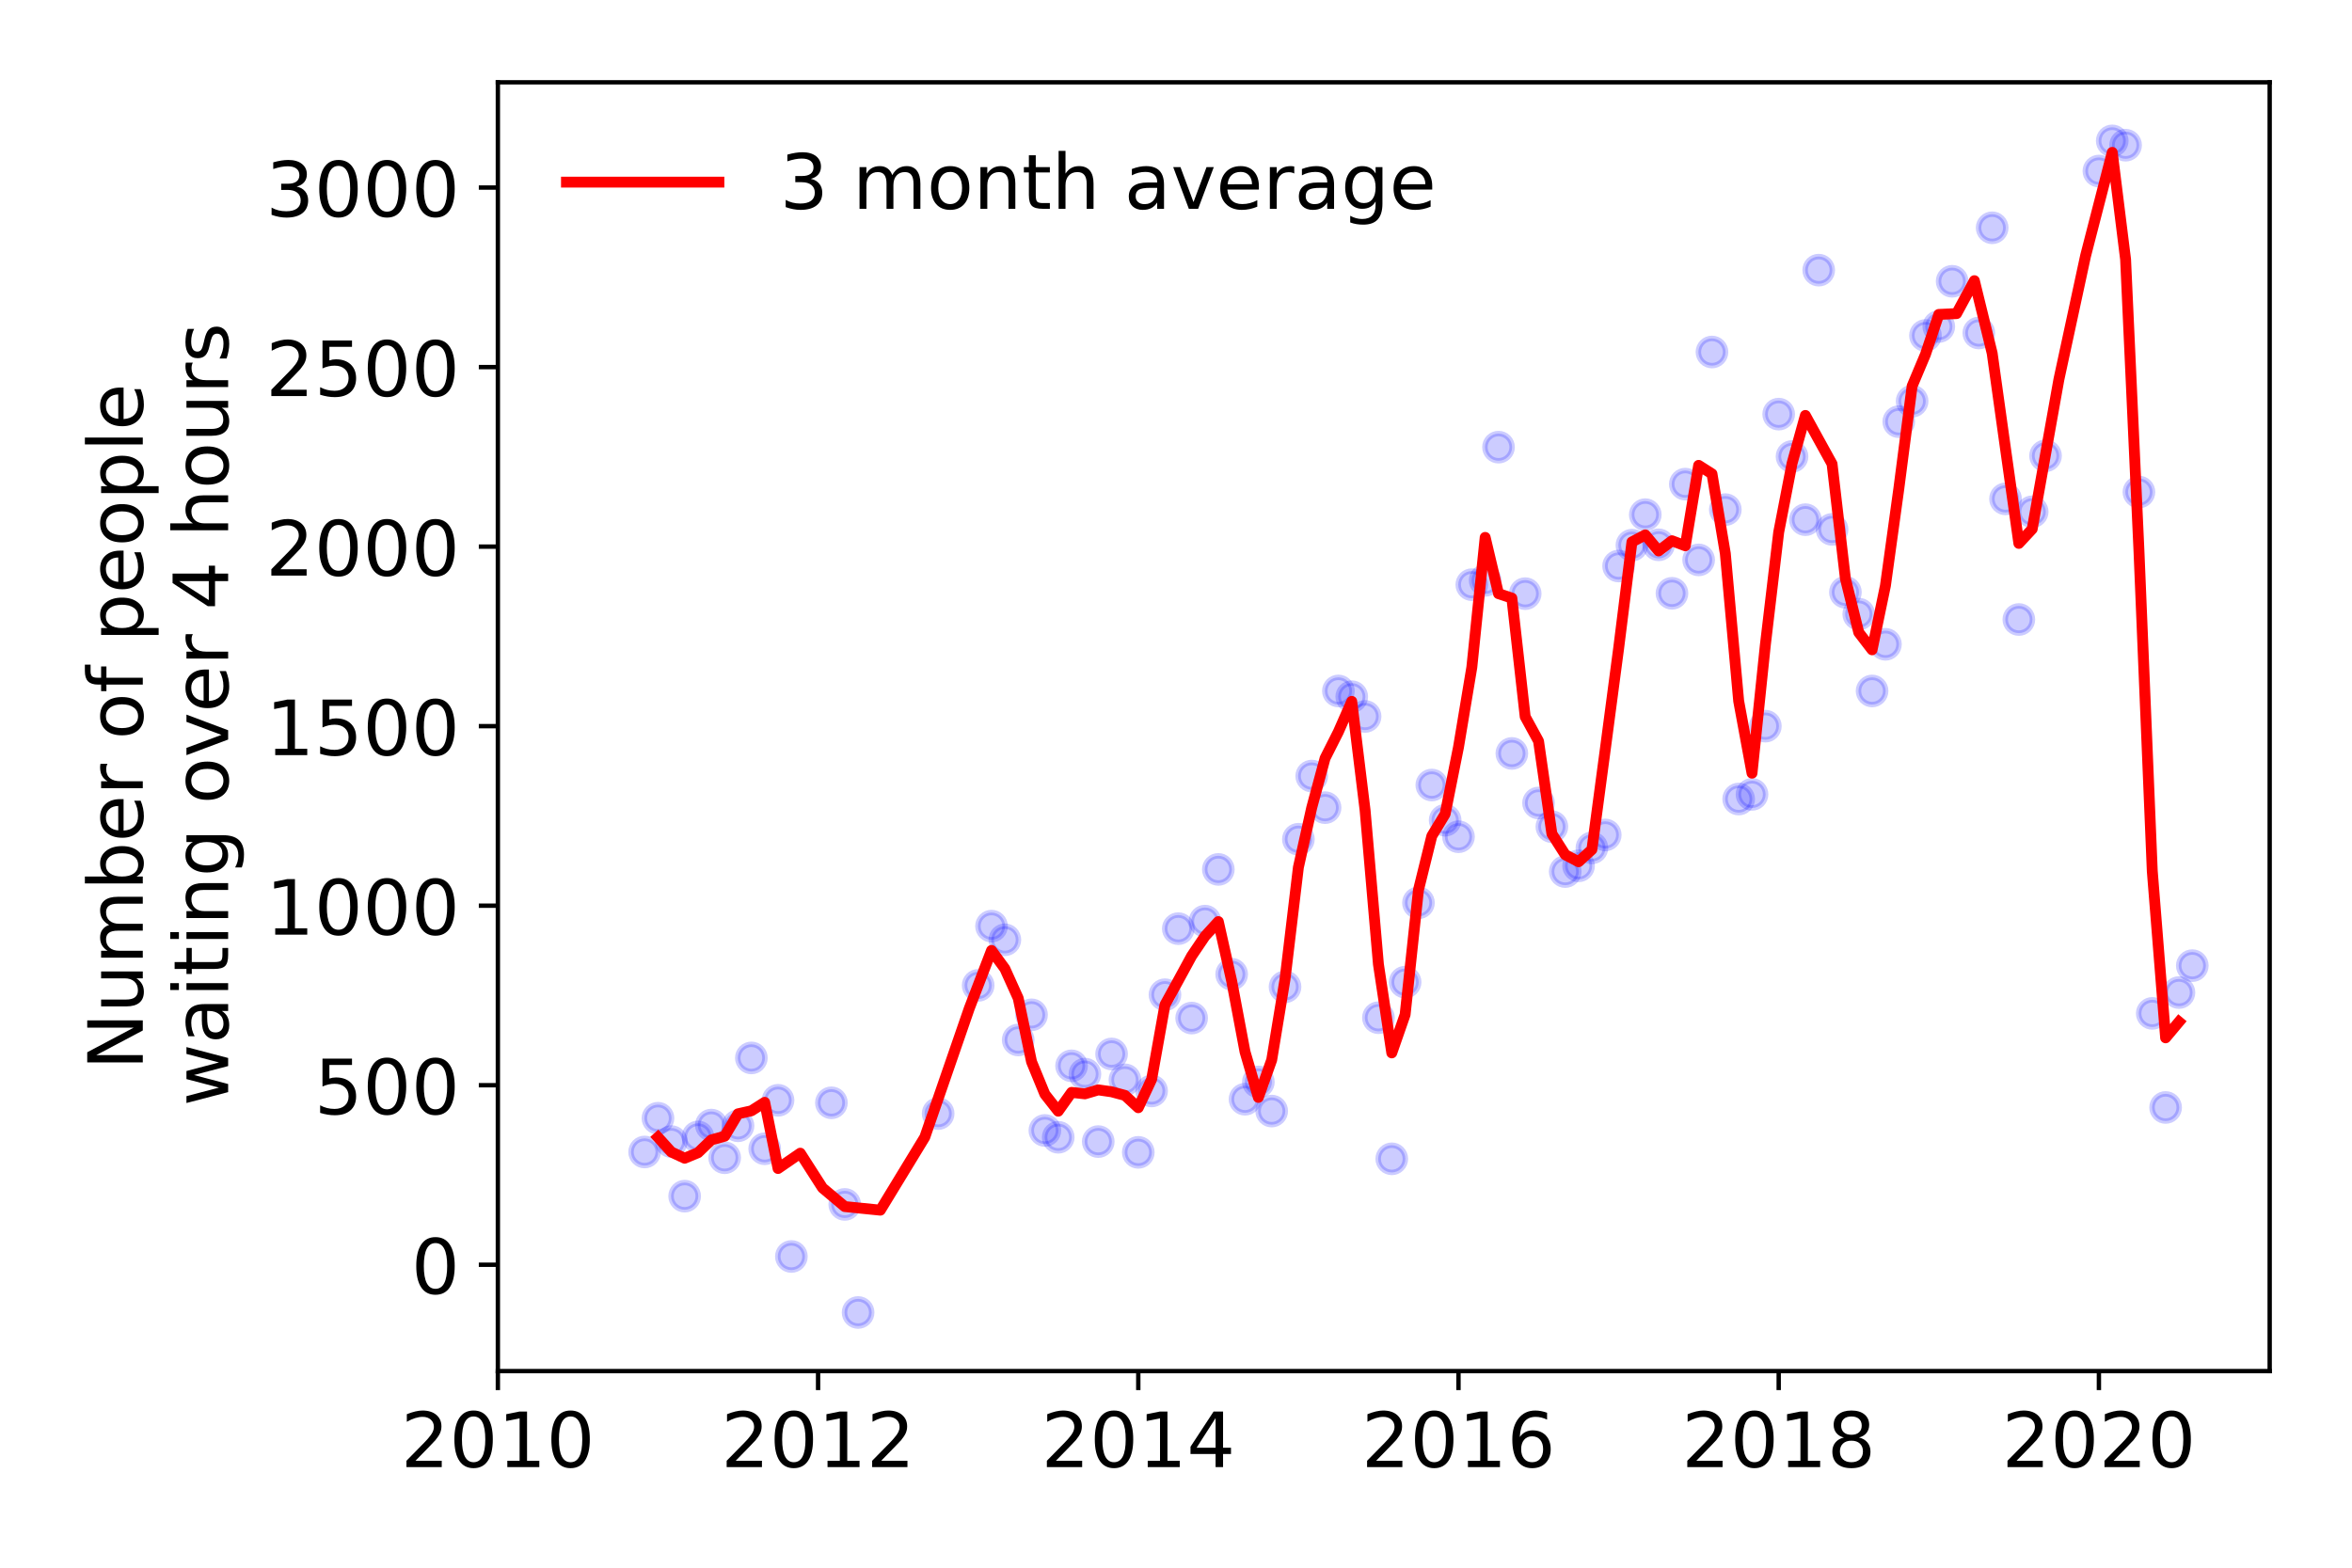 <?xml version="1.0" encoding="utf-8" standalone="no"?>
<!DOCTYPE svg PUBLIC "-//W3C//DTD SVG 1.1//EN"
  "http://www.w3.org/Graphics/SVG/1.1/DTD/svg11.dtd">
<!-- Created with matplotlib (https://matplotlib.org/) -->
<svg height="288pt" version="1.1" viewBox="0 0 432 288" width="432pt" xmlns="http://www.w3.org/2000/svg" xmlns:xlink="http://www.w3.org/1999/xlink">
 <defs>
  <style type="text/css">
*{stroke-linecap:butt;stroke-linejoin:round;}
  </style>
 </defs>
 <g id="figure_1">
  <g id="patch_1">
   <path d="M 0 288 
L 432 288 
L 432 0 
L 0 0 
z
" style="fill:#ffffff;"/>
  </g>
  <g id="axes_1">
   <g id="patch_2">
    <path d="M 91.445 251.88 
L 416.88 251.88 
L 416.88 15.12 
L 91.445 15.12 
z
" style="fill:#ffffff;"/>
   </g>
   <g id="matplotlib.axis_1">
    <g id="xtick_1">
     <g id="line2d_1">
      <defs>
       <path d="M 0 0 
L 0 3.5 
" id="mac05e55490" style="stroke:#000000;stroke-width:0.8;"/>
      </defs>
      <g>
       <use style="stroke:#000000;stroke-width:0.8;" x="91.445" xlink:href="#mac05e55490" y="251.88"/>
      </g>
     </g>
     <g id="text_1">
      <!-- 2010 -->
      <defs>
       <path d="M 19.188 8.297 
L 53.609 8.297 
L 53.609 0 
L 7.328 0 
L 7.328 8.297 
Q 12.938 14.109 22.625 23.891 
Q 32.328 33.688 34.812 36.531 
Q 39.547 41.844 41.422 45.531 
Q 43.312 49.219 43.312 52.781 
Q 43.312 58.594 39.234 62.25 
Q 35.156 65.922 28.609 65.922 
Q 23.969 65.922 18.812 64.312 
Q 13.672 62.703 7.812 59.422 
L 7.812 69.391 
Q 13.766 71.781 18.938 73 
Q 24.125 74.219 28.422 74.219 
Q 39.75 74.219 46.484 68.547 
Q 53.219 62.891 53.219 53.422 
Q 53.219 48.922 51.531 44.891 
Q 49.859 40.875 45.406 35.406 
Q 44.188 33.984 37.641 27.219 
Q 31.109 20.453 19.188 8.297 
z
" id="DejaVuSans-50"/>
       <path d="M 31.781 66.406 
Q 24.172 66.406 20.328 58.906 
Q 16.5 51.422 16.5 36.375 
Q 16.5 21.391 20.328 13.891 
Q 24.172 6.391 31.781 6.391 
Q 39.453 6.391 43.281 13.891 
Q 47.125 21.391 47.125 36.375 
Q 47.125 51.422 43.281 58.906 
Q 39.453 66.406 31.781 66.406 
z
M 31.781 74.219 
Q 44.047 74.219 50.516 64.516 
Q 56.984 54.828 56.984 36.375 
Q 56.984 17.969 50.516 8.266 
Q 44.047 -1.422 31.781 -1.422 
Q 19.531 -1.422 13.062 8.266 
Q 6.594 17.969 6.594 36.375 
Q 6.594 54.828 13.062 64.516 
Q 19.531 74.219 31.781 74.219 
z
" id="DejaVuSans-48"/>
       <path d="M 12.406 8.297 
L 28.516 8.297 
L 28.516 63.922 
L 10.984 60.406 
L 10.984 69.391 
L 28.422 72.906 
L 38.281 72.906 
L 38.281 8.297 
L 54.391 8.297 
L 54.391 0 
L 12.406 0 
z
" id="DejaVuSans-49"/>
      </defs>
      <g transform="translate(73.63 269.518)scale(0.14 -0.14)">
       <use xlink:href="#DejaVuSans-50"/>
       <use x="63.623" xlink:href="#DejaVuSans-48"/>
       <use x="127.246" xlink:href="#DejaVuSans-49"/>
       <use x="190.869" xlink:href="#DejaVuSans-48"/>
      </g>
     </g>
    </g>
    <g id="xtick_2">
     <g id="line2d_2">
      <g>
       <use style="stroke:#000000;stroke-width:0.8;" x="150.259" xlink:href="#mac05e55490" y="251.88"/>
      </g>
     </g>
     <g id="text_2">
      <!-- 2012 -->
      <g transform="translate(132.444 269.518)scale(0.14 -0.14)">
       <use xlink:href="#DejaVuSans-50"/>
       <use x="63.623" xlink:href="#DejaVuSans-48"/>
       <use x="127.246" xlink:href="#DejaVuSans-49"/>
       <use x="190.869" xlink:href="#DejaVuSans-50"/>
      </g>
     </g>
    </g>
    <g id="xtick_3">
     <g id="line2d_3">
      <g>
       <use style="stroke:#000000;stroke-width:0.8;" x="209.072" xlink:href="#mac05e55490" y="251.88"/>
      </g>
     </g>
     <g id="text_3">
      <!-- 2014 -->
      <defs>
       <path d="M 37.797 64.312 
L 12.891 25.391 
L 37.797 25.391 
z
M 35.203 72.906 
L 47.609 72.906 
L 47.609 25.391 
L 58.016 25.391 
L 58.016 17.188 
L 47.609 17.188 
L 47.609 0 
L 37.797 0 
L 37.797 17.188 
L 4.891 17.188 
L 4.891 26.703 
z
" id="DejaVuSans-52"/>
      </defs>
      <g transform="translate(191.257 269.518)scale(0.14 -0.14)">
       <use xlink:href="#DejaVuSans-50"/>
       <use x="63.623" xlink:href="#DejaVuSans-48"/>
       <use x="127.246" xlink:href="#DejaVuSans-49"/>
       <use x="190.869" xlink:href="#DejaVuSans-52"/>
      </g>
     </g>
    </g>
    <g id="xtick_4">
     <g id="line2d_4">
      <g>
       <use style="stroke:#000000;stroke-width:0.8;" x="267.886" xlink:href="#mac05e55490" y="251.88"/>
      </g>
     </g>
     <g id="text_4">
      <!-- 2016 -->
      <defs>
       <path d="M 33.016 40.375 
Q 26.375 40.375 22.484 35.828 
Q 18.609 31.297 18.609 23.391 
Q 18.609 15.531 22.484 10.953 
Q 26.375 6.391 33.016 6.391 
Q 39.656 6.391 43.531 10.953 
Q 47.406 15.531 47.406 23.391 
Q 47.406 31.297 43.531 35.828 
Q 39.656 40.375 33.016 40.375 
z
M 52.594 71.297 
L 52.594 62.312 
Q 48.875 64.062 45.094 64.984 
Q 41.312 65.922 37.594 65.922 
Q 27.828 65.922 22.672 59.328 
Q 17.531 52.734 16.797 39.406 
Q 19.672 43.656 24.016 45.922 
Q 28.375 48.188 33.594 48.188 
Q 44.578 48.188 50.953 41.516 
Q 57.328 34.859 57.328 23.391 
Q 57.328 12.156 50.688 5.359 
Q 44.047 -1.422 33.016 -1.422 
Q 20.359 -1.422 13.672 8.266 
Q 6.984 17.969 6.984 36.375 
Q 6.984 53.656 15.188 63.938 
Q 23.391 74.219 37.203 74.219 
Q 40.922 74.219 44.703 73.484 
Q 48.484 72.75 52.594 71.297 
z
" id="DejaVuSans-54"/>
      </defs>
      <g transform="translate(250.071 269.518)scale(0.14 -0.14)">
       <use xlink:href="#DejaVuSans-50"/>
       <use x="63.623" xlink:href="#DejaVuSans-48"/>
       <use x="127.246" xlink:href="#DejaVuSans-49"/>
       <use x="190.869" xlink:href="#DejaVuSans-54"/>
      </g>
     </g>
    </g>
    <g id="xtick_5">
     <g id="line2d_5">
      <g>
       <use style="stroke:#000000;stroke-width:0.8;" x="326.699" xlink:href="#mac05e55490" y="251.88"/>
      </g>
     </g>
     <g id="text_5">
      <!-- 2018 -->
      <defs>
       <path d="M 31.781 34.625 
Q 24.75 34.625 20.719 30.859 
Q 16.703 27.094 16.703 20.516 
Q 16.703 13.922 20.719 10.156 
Q 24.75 6.391 31.781 6.391 
Q 38.812 6.391 42.859 10.172 
Q 46.922 13.969 46.922 20.516 
Q 46.922 27.094 42.891 30.859 
Q 38.875 34.625 31.781 34.625 
z
M 21.922 38.812 
Q 15.578 40.375 12.031 44.719 
Q 8.5 49.078 8.5 55.328 
Q 8.5 64.062 14.719 69.141 
Q 20.953 74.219 31.781 74.219 
Q 42.672 74.219 48.875 69.141 
Q 55.078 64.062 55.078 55.328 
Q 55.078 49.078 51.531 44.719 
Q 48 40.375 41.703 38.812 
Q 48.828 37.156 52.797 32.312 
Q 56.781 27.484 56.781 20.516 
Q 56.781 9.906 50.312 4.234 
Q 43.844 -1.422 31.781 -1.422 
Q 19.734 -1.422 13.25 4.234 
Q 6.781 9.906 6.781 20.516 
Q 6.781 27.484 10.781 32.312 
Q 14.797 37.156 21.922 38.812 
z
M 18.312 54.391 
Q 18.312 48.734 21.844 45.562 
Q 25.391 42.391 31.781 42.391 
Q 38.141 42.391 41.719 45.562 
Q 45.312 48.734 45.312 54.391 
Q 45.312 60.062 41.719 63.234 
Q 38.141 66.406 31.781 66.406 
Q 25.391 66.406 21.844 63.234 
Q 18.312 60.062 18.312 54.391 
z
" id="DejaVuSans-56"/>
      </defs>
      <g transform="translate(308.884 269.518)scale(0.14 -0.14)">
       <use xlink:href="#DejaVuSans-50"/>
       <use x="63.623" xlink:href="#DejaVuSans-48"/>
       <use x="127.246" xlink:href="#DejaVuSans-49"/>
       <use x="190.869" xlink:href="#DejaVuSans-56"/>
      </g>
     </g>
    </g>
    <g id="xtick_6">
     <g id="line2d_6">
      <g>
       <use style="stroke:#000000;stroke-width:0.8;" x="385.513" xlink:href="#mac05e55490" y="251.88"/>
      </g>
     </g>
     <g id="text_6">
      <!-- 2020 -->
      <g transform="translate(367.698 269.518)scale(0.14 -0.14)">
       <use xlink:href="#DejaVuSans-50"/>
       <use x="63.623" xlink:href="#DejaVuSans-48"/>
       <use x="127.246" xlink:href="#DejaVuSans-50"/>
       <use x="190.869" xlink:href="#DejaVuSans-48"/>
      </g>
     </g>
    </g>
   </g>
   <g id="matplotlib.axis_2">
    <g id="ytick_1">
     <g id="line2d_7">
      <defs>
       <path d="M 0 0 
L -3.5 0 
" id="m1a90cf70a8" style="stroke:#000000;stroke-width:0.8;"/>
      </defs>
      <g>
       <use style="stroke:#000000;stroke-width:0.8;" x="91.445" xlink:href="#m1a90cf70a8" y="232.345"/>
      </g>
     </g>
     <g id="text_7">
      <!-- 0 -->
      <g transform="translate(75.537 237.664)scale(0.14 -0.14)">
       <use xlink:href="#DejaVuSans-48"/>
      </g>
     </g>
    </g>
    <g id="ytick_2">
     <g id="line2d_8">
      <g>
       <use style="stroke:#000000;stroke-width:0.8;" x="91.445" xlink:href="#m1a90cf70a8" y="199.364"/>
      </g>
     </g>
     <g id="text_8">
      <!-- 500 -->
      <defs>
       <path d="M 10.797 72.906 
L 49.516 72.906 
L 49.516 64.594 
L 19.828 64.594 
L 19.828 46.734 
Q 21.969 47.469 24.109 47.828 
Q 26.266 48.188 28.422 48.188 
Q 40.625 48.188 47.75 41.5 
Q 54.891 34.812 54.891 23.391 
Q 54.891 11.625 47.562 5.094 
Q 40.234 -1.422 26.906 -1.422 
Q 22.312 -1.422 17.547 -0.641 
Q 12.797 0.141 7.719 1.703 
L 7.719 11.625 
Q 12.109 9.234 16.797 8.062 
Q 21.484 6.891 26.703 6.891 
Q 35.156 6.891 40.078 11.328 
Q 45.016 15.766 45.016 23.391 
Q 45.016 31 40.078 35.438 
Q 35.156 39.891 26.703 39.891 
Q 22.75 39.891 18.812 39.016 
Q 14.891 38.141 10.797 36.281 
z
" id="DejaVuSans-53"/>
      </defs>
      <g transform="translate(57.722 204.683)scale(0.14 -0.14)">
       <use xlink:href="#DejaVuSans-53"/>
       <use x="63.623" xlink:href="#DejaVuSans-48"/>
       <use x="127.246" xlink:href="#DejaVuSans-48"/>
      </g>
     </g>
    </g>
    <g id="ytick_3">
     <g id="line2d_9">
      <g>
       <use style="stroke:#000000;stroke-width:0.8;" x="91.445" xlink:href="#m1a90cf70a8" y="166.382"/>
      </g>
     </g>
     <g id="text_9">
      <!-- 1000 -->
      <g transform="translate(48.815 171.701)scale(0.14 -0.14)">
       <use xlink:href="#DejaVuSans-49"/>
       <use x="63.623" xlink:href="#DejaVuSans-48"/>
       <use x="127.246" xlink:href="#DejaVuSans-48"/>
       <use x="190.869" xlink:href="#DejaVuSans-48"/>
      </g>
     </g>
    </g>
    <g id="ytick_4">
     <g id="line2d_10">
      <g>
       <use style="stroke:#000000;stroke-width:0.8;" x="91.445" xlink:href="#m1a90cf70a8" y="133.401"/>
      </g>
     </g>
     <g id="text_10">
      <!-- 1500 -->
      <g transform="translate(48.815 138.72)scale(0.14 -0.14)">
       <use xlink:href="#DejaVuSans-49"/>
       <use x="63.623" xlink:href="#DejaVuSans-53"/>
       <use x="127.246" xlink:href="#DejaVuSans-48"/>
       <use x="190.869" xlink:href="#DejaVuSans-48"/>
      </g>
     </g>
    </g>
    <g id="ytick_5">
     <g id="line2d_11">
      <g>
       <use style="stroke:#000000;stroke-width:0.8;" x="91.445" xlink:href="#m1a90cf70a8" y="100.42"/>
      </g>
     </g>
     <g id="text_11">
      <!-- 2000 -->
      <g transform="translate(48.815 105.739)scale(0.14 -0.14)">
       <use xlink:href="#DejaVuSans-50"/>
       <use x="63.623" xlink:href="#DejaVuSans-48"/>
       <use x="127.246" xlink:href="#DejaVuSans-48"/>
       <use x="190.869" xlink:href="#DejaVuSans-48"/>
      </g>
     </g>
    </g>
    <g id="ytick_6">
     <g id="line2d_12">
      <g>
       <use style="stroke:#000000;stroke-width:0.8;" x="91.445" xlink:href="#m1a90cf70a8" y="67.438"/>
      </g>
     </g>
     <g id="text_12">
      <!-- 2500 -->
      <g transform="translate(48.815 72.757)scale(0.14 -0.14)">
       <use xlink:href="#DejaVuSans-50"/>
       <use x="63.623" xlink:href="#DejaVuSans-53"/>
       <use x="127.246" xlink:href="#DejaVuSans-48"/>
       <use x="190.869" xlink:href="#DejaVuSans-48"/>
      </g>
     </g>
    </g>
    <g id="ytick_7">
     <g id="line2d_13">
      <g>
       <use style="stroke:#000000;stroke-width:0.8;" x="91.445" xlink:href="#m1a90cf70a8" y="34.457"/>
      </g>
     </g>
     <g id="text_13">
      <!-- 3000 -->
      <defs>
       <path d="M 40.578 39.312 
Q 47.656 37.797 51.625 33 
Q 55.609 28.219 55.609 21.188 
Q 55.609 10.406 48.188 4.484 
Q 40.766 -1.422 27.094 -1.422 
Q 22.516 -1.422 17.656 -0.516 
Q 12.797 0.391 7.625 2.203 
L 7.625 11.719 
Q 11.719 9.328 16.594 8.109 
Q 21.484 6.891 26.812 6.891 
Q 36.078 6.891 40.938 10.547 
Q 45.797 14.203 45.797 21.188 
Q 45.797 27.641 41.281 31.266 
Q 36.766 34.906 28.719 34.906 
L 20.219 34.906 
L 20.219 43.016 
L 29.109 43.016 
Q 36.375 43.016 40.234 45.922 
Q 44.094 48.828 44.094 54.297 
Q 44.094 59.906 40.109 62.906 
Q 36.141 65.922 28.719 65.922 
Q 24.656 65.922 20.016 65.031 
Q 15.375 64.156 9.812 62.312 
L 9.812 71.094 
Q 15.438 72.656 20.344 73.438 
Q 25.25 74.219 29.594 74.219 
Q 40.828 74.219 47.359 69.109 
Q 53.906 64.016 53.906 55.328 
Q 53.906 49.266 50.438 45.094 
Q 46.969 40.922 40.578 39.312 
z
" id="DejaVuSans-51"/>
      </defs>
      <g transform="translate(48.815 39.776)scale(0.14 -0.14)">
       <use xlink:href="#DejaVuSans-51"/>
       <use x="63.623" xlink:href="#DejaVuSans-48"/>
       <use x="127.246" xlink:href="#DejaVuSans-48"/>
       <use x="190.869" xlink:href="#DejaVuSans-48"/>
      </g>
     </g>
    </g>
    <g id="text_14">
     <!-- Number of people -->
     <defs>
      <path d="M 9.812 72.906 
L 23.094 72.906 
L 55.422 11.922 
L 55.422 72.906 
L 64.984 72.906 
L 64.984 0 
L 51.703 0 
L 19.391 60.984 
L 19.391 0 
L 9.812 0 
z
" id="DejaVuSans-78"/>
      <path d="M 8.5 21.578 
L 8.5 54.688 
L 17.484 54.688 
L 17.484 21.922 
Q 17.484 14.156 20.5 10.266 
Q 23.531 6.391 29.594 6.391 
Q 36.859 6.391 41.078 11.031 
Q 45.312 15.672 45.312 23.688 
L 45.312 54.688 
L 54.297 54.688 
L 54.297 0 
L 45.312 0 
L 45.312 8.406 
Q 42.047 3.422 37.719 1 
Q 33.406 -1.422 27.688 -1.422 
Q 18.266 -1.422 13.375 4.438 
Q 8.5 10.297 8.5 21.578 
z
M 31.109 56 
z
" id="DejaVuSans-117"/>
      <path d="M 52 44.188 
Q 55.375 50.25 60.062 53.125 
Q 64.75 56 71.094 56 
Q 79.641 56 84.281 50.016 
Q 88.922 44.047 88.922 33.016 
L 88.922 0 
L 79.891 0 
L 79.891 32.719 
Q 79.891 40.578 77.094 44.375 
Q 74.312 48.188 68.609 48.188 
Q 61.625 48.188 57.562 43.547 
Q 53.516 38.922 53.516 30.906 
L 53.516 0 
L 44.484 0 
L 44.484 32.719 
Q 44.484 40.625 41.703 44.406 
Q 38.922 48.188 33.109 48.188 
Q 26.219 48.188 22.156 43.531 
Q 18.109 38.875 18.109 30.906 
L 18.109 0 
L 9.078 0 
L 9.078 54.688 
L 18.109 54.688 
L 18.109 46.188 
Q 21.188 51.219 25.484 53.609 
Q 29.781 56 35.688 56 
Q 41.656 56 45.828 52.969 
Q 50 49.953 52 44.188 
z
" id="DejaVuSans-109"/>
      <path d="M 48.688 27.297 
Q 48.688 37.203 44.609 42.844 
Q 40.531 48.484 33.406 48.484 
Q 26.266 48.484 22.188 42.844 
Q 18.109 37.203 18.109 27.297 
Q 18.109 17.391 22.188 11.75 
Q 26.266 6.109 33.406 6.109 
Q 40.531 6.109 44.609 11.75 
Q 48.688 17.391 48.688 27.297 
z
M 18.109 46.391 
Q 20.953 51.266 25.266 53.625 
Q 29.594 56 35.594 56 
Q 45.562 56 51.781 48.094 
Q 58.016 40.188 58.016 27.297 
Q 58.016 14.406 51.781 6.484 
Q 45.562 -1.422 35.594 -1.422 
Q 29.594 -1.422 25.266 0.953 
Q 20.953 3.328 18.109 8.203 
L 18.109 0 
L 9.078 0 
L 9.078 75.984 
L 18.109 75.984 
z
" id="DejaVuSans-98"/>
      <path d="M 56.203 29.594 
L 56.203 25.203 
L 14.891 25.203 
Q 15.484 15.922 20.484 11.062 
Q 25.484 6.203 34.422 6.203 
Q 39.594 6.203 44.453 7.469 
Q 49.312 8.734 54.109 11.281 
L 54.109 2.781 
Q 49.266 0.734 44.188 -0.344 
Q 39.109 -1.422 33.891 -1.422 
Q 20.797 -1.422 13.156 6.188 
Q 5.516 13.812 5.516 26.812 
Q 5.516 40.234 12.766 48.109 
Q 20.016 56 32.328 56 
Q 43.359 56 49.781 48.891 
Q 56.203 41.797 56.203 29.594 
z
M 47.219 32.234 
Q 47.125 39.594 43.094 43.984 
Q 39.062 48.391 32.422 48.391 
Q 24.906 48.391 20.391 44.141 
Q 15.875 39.891 15.188 32.172 
z
" id="DejaVuSans-101"/>
      <path d="M 41.109 46.297 
Q 39.594 47.172 37.812 47.578 
Q 36.031 48 33.891 48 
Q 26.266 48 22.188 43.047 
Q 18.109 38.094 18.109 28.812 
L 18.109 0 
L 9.078 0 
L 9.078 54.688 
L 18.109 54.688 
L 18.109 46.188 
Q 20.953 51.172 25.484 53.578 
Q 30.031 56 36.531 56 
Q 37.453 56 38.578 55.875 
Q 39.703 55.766 41.062 55.516 
z
" id="DejaVuSans-114"/>
      <path id="DejaVuSans-32"/>
      <path d="M 30.609 48.391 
Q 23.391 48.391 19.188 42.75 
Q 14.984 37.109 14.984 27.297 
Q 14.984 17.484 19.156 11.844 
Q 23.344 6.203 30.609 6.203 
Q 37.797 6.203 41.984 11.859 
Q 46.188 17.531 46.188 27.297 
Q 46.188 37.016 41.984 42.703 
Q 37.797 48.391 30.609 48.391 
z
M 30.609 56 
Q 42.328 56 49.016 48.375 
Q 55.719 40.766 55.719 27.297 
Q 55.719 13.875 49.016 6.219 
Q 42.328 -1.422 30.609 -1.422 
Q 18.844 -1.422 12.172 6.219 
Q 5.516 13.875 5.516 27.297 
Q 5.516 40.766 12.172 48.375 
Q 18.844 56 30.609 56 
z
" id="DejaVuSans-111"/>
      <path d="M 37.109 75.984 
L 37.109 68.5 
L 28.516 68.5 
Q 23.688 68.5 21.797 66.547 
Q 19.922 64.594 19.922 59.516 
L 19.922 54.688 
L 34.719 54.688 
L 34.719 47.703 
L 19.922 47.703 
L 19.922 0 
L 10.891 0 
L 10.891 47.703 
L 2.297 47.703 
L 2.297 54.688 
L 10.891 54.688 
L 10.891 58.5 
Q 10.891 67.625 15.141 71.797 
Q 19.391 75.984 28.609 75.984 
z
" id="DejaVuSans-102"/>
      <path d="M 18.109 8.203 
L 18.109 -20.797 
L 9.078 -20.797 
L 9.078 54.688 
L 18.109 54.688 
L 18.109 46.391 
Q 20.953 51.266 25.266 53.625 
Q 29.594 56 35.594 56 
Q 45.562 56 51.781 48.094 
Q 58.016 40.188 58.016 27.297 
Q 58.016 14.406 51.781 6.484 
Q 45.562 -1.422 35.594 -1.422 
Q 29.594 -1.422 25.266 0.953 
Q 20.953 3.328 18.109 8.203 
z
M 48.688 27.297 
Q 48.688 37.203 44.609 42.844 
Q 40.531 48.484 33.406 48.484 
Q 26.266 48.484 22.188 42.844 
Q 18.109 37.203 18.109 27.297 
Q 18.109 17.391 22.188 11.75 
Q 26.266 6.109 33.406 6.109 
Q 40.531 6.109 44.609 11.75 
Q 48.688 17.391 48.688 27.297 
z
" id="DejaVuSans-112"/>
      <path d="M 9.422 75.984 
L 18.406 75.984 
L 18.406 0 
L 9.422 0 
z
" id="DejaVuSans-108"/>
     </defs>
     <g transform="translate(26.227 196.547)rotate(-90)scale(0.14 -0.14)">
      <use xlink:href="#DejaVuSans-78"/>
      <use x="74.805" xlink:href="#DejaVuSans-117"/>
      <use x="138.184" xlink:href="#DejaVuSans-109"/>
      <use x="235.596" xlink:href="#DejaVuSans-98"/>
      <use x="299.072" xlink:href="#DejaVuSans-101"/>
      <use x="360.596" xlink:href="#DejaVuSans-114"/>
      <use x="401.709" xlink:href="#DejaVuSans-32"/>
      <use x="433.496" xlink:href="#DejaVuSans-111"/>
      <use x="494.678" xlink:href="#DejaVuSans-102"/>
      <use x="529.883" xlink:href="#DejaVuSans-32"/>
      <use x="561.67" xlink:href="#DejaVuSans-112"/>
      <use x="625.146" xlink:href="#DejaVuSans-101"/>
      <use x="686.67" xlink:href="#DejaVuSans-111"/>
      <use x="747.852" xlink:href="#DejaVuSans-112"/>
      <use x="811.328" xlink:href="#DejaVuSans-108"/>
      <use x="839.111" xlink:href="#DejaVuSans-101"/>
     </g>
     <!--  waiting over 4 hours -->
     <defs>
      <path d="M 4.203 54.688 
L 13.188 54.688 
L 24.422 12.016 
L 35.594 54.688 
L 46.188 54.688 
L 57.422 12.016 
L 68.609 54.688 
L 77.594 54.688 
L 63.281 0 
L 52.688 0 
L 40.922 44.828 
L 29.109 0 
L 18.5 0 
z
" id="DejaVuSans-119"/>
      <path d="M 34.281 27.484 
Q 23.391 27.484 19.188 25 
Q 14.984 22.516 14.984 16.5 
Q 14.984 11.719 18.141 8.906 
Q 21.297 6.109 26.703 6.109 
Q 34.188 6.109 38.703 11.406 
Q 43.219 16.703 43.219 25.484 
L 43.219 27.484 
z
M 52.203 31.203 
L 52.203 0 
L 43.219 0 
L 43.219 8.297 
Q 40.141 3.328 35.547 0.953 
Q 30.953 -1.422 24.312 -1.422 
Q 15.922 -1.422 10.953 3.297 
Q 6 8.016 6 15.922 
Q 6 25.141 12.172 29.828 
Q 18.359 34.516 30.609 34.516 
L 43.219 34.516 
L 43.219 35.406 
Q 43.219 41.609 39.141 45 
Q 35.062 48.391 27.688 48.391 
Q 23 48.391 18.547 47.266 
Q 14.109 46.141 10.016 43.891 
L 10.016 52.203 
Q 14.938 54.109 19.578 55.047 
Q 24.219 56 28.609 56 
Q 40.484 56 46.344 49.844 
Q 52.203 43.703 52.203 31.203 
z
" id="DejaVuSans-97"/>
      <path d="M 9.422 54.688 
L 18.406 54.688 
L 18.406 0 
L 9.422 0 
z
M 9.422 75.984 
L 18.406 75.984 
L 18.406 64.594 
L 9.422 64.594 
z
" id="DejaVuSans-105"/>
      <path d="M 18.312 70.219 
L 18.312 54.688 
L 36.812 54.688 
L 36.812 47.703 
L 18.312 47.703 
L 18.312 18.016 
Q 18.312 11.328 20.141 9.422 
Q 21.969 7.516 27.594 7.516 
L 36.812 7.516 
L 36.812 0 
L 27.594 0 
Q 17.188 0 13.234 3.875 
Q 9.281 7.766 9.281 18.016 
L 9.281 47.703 
L 2.688 47.703 
L 2.688 54.688 
L 9.281 54.688 
L 9.281 70.219 
z
" id="DejaVuSans-116"/>
      <path d="M 54.891 33.016 
L 54.891 0 
L 45.906 0 
L 45.906 32.719 
Q 45.906 40.484 42.875 44.328 
Q 39.844 48.188 33.797 48.188 
Q 26.516 48.188 22.312 43.547 
Q 18.109 38.922 18.109 30.906 
L 18.109 0 
L 9.078 0 
L 9.078 54.688 
L 18.109 54.688 
L 18.109 46.188 
Q 21.344 51.125 25.703 53.562 
Q 30.078 56 35.797 56 
Q 45.219 56 50.047 50.172 
Q 54.891 44.344 54.891 33.016 
z
" id="DejaVuSans-110"/>
      <path d="M 45.406 27.984 
Q 45.406 37.75 41.375 43.109 
Q 37.359 48.484 30.078 48.484 
Q 22.859 48.484 18.828 43.109 
Q 14.797 37.75 14.797 27.984 
Q 14.797 18.266 18.828 12.891 
Q 22.859 7.516 30.078 7.516 
Q 37.359 7.516 41.375 12.891 
Q 45.406 18.266 45.406 27.984 
z
M 54.391 6.781 
Q 54.391 -7.172 48.188 -13.984 
Q 42 -20.797 29.203 -20.797 
Q 24.469 -20.797 20.266 -20.094 
Q 16.062 -19.391 12.109 -17.922 
L 12.109 -9.188 
Q 16.062 -11.328 19.922 -12.344 
Q 23.781 -13.375 27.781 -13.375 
Q 36.625 -13.375 41.016 -8.766 
Q 45.406 -4.156 45.406 5.172 
L 45.406 9.625 
Q 42.625 4.781 38.281 2.391 
Q 33.938 0 27.875 0 
Q 17.828 0 11.672 7.656 
Q 5.516 15.328 5.516 27.984 
Q 5.516 40.672 11.672 48.328 
Q 17.828 56 27.875 56 
Q 33.938 56 38.281 53.609 
Q 42.625 51.219 45.406 46.391 
L 45.406 54.688 
L 54.391 54.688 
z
" id="DejaVuSans-103"/>
      <path d="M 2.984 54.688 
L 12.5 54.688 
L 29.594 8.797 
L 46.688 54.688 
L 56.203 54.688 
L 35.688 0 
L 23.484 0 
z
" id="DejaVuSans-118"/>
      <path d="M 54.891 33.016 
L 54.891 0 
L 45.906 0 
L 45.906 32.719 
Q 45.906 40.484 42.875 44.328 
Q 39.844 48.188 33.797 48.188 
Q 26.516 48.188 22.312 43.547 
Q 18.109 38.922 18.109 30.906 
L 18.109 0 
L 9.078 0 
L 9.078 75.984 
L 18.109 75.984 
L 18.109 46.188 
Q 21.344 51.125 25.703 53.562 
Q 30.078 56 35.797 56 
Q 45.219 56 50.047 50.172 
Q 54.891 44.344 54.891 33.016 
z
" id="DejaVuSans-104"/>
      <path d="M 44.281 53.078 
L 44.281 44.578 
Q 40.484 46.531 36.375 47.5 
Q 32.281 48.484 27.875 48.484 
Q 21.188 48.484 17.844 46.438 
Q 14.5 44.391 14.5 40.281 
Q 14.5 37.156 16.891 35.375 
Q 19.281 33.594 26.516 31.984 
L 29.594 31.297 
Q 39.156 29.25 43.188 25.516 
Q 47.219 21.781 47.219 15.094 
Q 47.219 7.469 41.188 3.016 
Q 35.156 -1.422 24.609 -1.422 
Q 20.219 -1.422 15.453 -0.562 
Q 10.688 0.297 5.422 2 
L 5.422 11.281 
Q 10.406 8.688 15.234 7.391 
Q 20.062 6.109 24.812 6.109 
Q 31.156 6.109 34.562 8.281 
Q 37.984 10.453 37.984 14.406 
Q 37.984 18.062 35.516 20.016 
Q 33.062 21.969 24.703 23.781 
L 21.578 24.516 
Q 13.234 26.266 9.516 29.906 
Q 5.812 33.547 5.812 39.891 
Q 5.812 47.609 11.281 51.797 
Q 16.75 56 26.812 56 
Q 31.781 56 36.172 55.266 
Q 40.578 54.547 44.281 53.078 
z
" id="DejaVuSans-115"/>
     </defs>
     <g transform="translate(41.903 207.672)rotate(-90)scale(0.14 -0.14)">
      <use xlink:href="#DejaVuSans-32"/>
      <use x="31.787" xlink:href="#DejaVuSans-119"/>
      <use x="113.574" xlink:href="#DejaVuSans-97"/>
      <use x="174.854" xlink:href="#DejaVuSans-105"/>
      <use x="202.637" xlink:href="#DejaVuSans-116"/>
      <use x="241.846" xlink:href="#DejaVuSans-105"/>
      <use x="269.629" xlink:href="#DejaVuSans-110"/>
      <use x="333.008" xlink:href="#DejaVuSans-103"/>
      <use x="396.484" xlink:href="#DejaVuSans-32"/>
      <use x="428.271" xlink:href="#DejaVuSans-111"/>
      <use x="489.453" xlink:href="#DejaVuSans-118"/>
      <use x="548.633" xlink:href="#DejaVuSans-101"/>
      <use x="610.156" xlink:href="#DejaVuSans-114"/>
      <use x="651.27" xlink:href="#DejaVuSans-32"/>
      <use x="683.057" xlink:href="#DejaVuSans-52"/>
      <use x="746.68" xlink:href="#DejaVuSans-32"/>
      <use x="778.467" xlink:href="#DejaVuSans-104"/>
      <use x="841.846" xlink:href="#DejaVuSans-111"/>
      <use x="903.027" xlink:href="#DejaVuSans-117"/>
      <use x="966.406" xlink:href="#DejaVuSans-114"/>
      <use x="1007.52" xlink:href="#DejaVuSans-115"/>
     </g>
    </g>
   </g>
   <g id="line2d_14">
    <defs>
     <path d="M 0 2.5 
C 0.663 2.5 1.299 2.237 1.768 1.768 
C 2.237 1.299 2.5 0.663 2.5 0 
C 2.5 -0.663 2.237 -1.299 1.768 -1.768 
C 1.299 -2.237 0.663 -2.5 0 -2.5 
C -0.663 -2.5 -1.299 -2.237 -1.768 -1.768 
C -2.237 -1.299 -2.5 -0.663 -2.5 0 
C -2.5 0.663 -2.237 1.299 -1.768 1.768 
C -1.299 2.237 -0.663 2.5 0 2.5 
z
" id="mf9770b9f80" style="stroke:#0000ff;stroke-opacity:0.2;"/>
    </defs>
    <g clip-path="url(#p86c4a02935)">
     <use style="fill:#0000ff;fill-opacity:0.2;stroke:#0000ff;stroke-opacity:0.2;" x="402.667" xlink:href="#mf9770b9f80" y="177.398"/>
     <use style="fill:#0000ff;fill-opacity:0.2;stroke:#0000ff;stroke-opacity:0.2;" x="400.216" xlink:href="#mf9770b9f80" y="182.345"/>
     <use style="fill:#0000ff;fill-opacity:0.2;stroke:#0000ff;stroke-opacity:0.2;" x="397.766" xlink:href="#mf9770b9f80" y="203.453"/>
     <use style="fill:#0000ff;fill-opacity:0.2;stroke:#0000ff;stroke-opacity:0.2;" x="395.315" xlink:href="#mf9770b9f80" y="186.171"/>
     <use style="fill:#0000ff;fill-opacity:0.2;stroke:#0000ff;stroke-opacity:0.2;" x="392.864" xlink:href="#mf9770b9f80" y="90.393"/>
     <use style="fill:#0000ff;fill-opacity:0.2;stroke:#0000ff;stroke-opacity:0.2;" x="390.414" xlink:href="#mf9770b9f80" y="26.673"/>
     <use style="fill:#0000ff;fill-opacity:0.2;stroke:#0000ff;stroke-opacity:0.2;" x="387.963" xlink:href="#mf9770b9f80" y="25.882"/>
     <use style="fill:#0000ff;fill-opacity:0.2;stroke:#0000ff;stroke-opacity:0.2;" x="385.513" xlink:href="#mf9770b9f80" y="31.423"/>
     <use style="fill:#0000ff;fill-opacity:0.2;stroke:#0000ff;stroke-opacity:0.2;" x="375.711" xlink:href="#mf9770b9f80" y="83.731"/>
     <use style="fill:#0000ff;fill-opacity:0.2;stroke:#0000ff;stroke-opacity:0.2;" x="373.26" xlink:href="#mf9770b9f80" y="94.021"/>
     <use style="fill:#0000ff;fill-opacity:0.2;stroke:#0000ff;stroke-opacity:0.2;" x="370.809" xlink:href="#mf9770b9f80" y="113.81"/>
     <use style="fill:#0000ff;fill-opacity:0.2;stroke:#0000ff;stroke-opacity:0.2;" x="368.359" xlink:href="#mf9770b9f80" y="91.647"/>
     <use style="fill:#0000ff;fill-opacity:0.2;stroke:#0000ff;stroke-opacity:0.2;" x="365.908" xlink:href="#mf9770b9f80" y="41.845"/>
     <use style="fill:#0000ff;fill-opacity:0.2;stroke:#0000ff;stroke-opacity:0.2;" x="363.458" xlink:href="#mf9770b9f80" y="61.172"/>
     <use style="fill:#0000ff;fill-opacity:0.2;stroke:#0000ff;stroke-opacity:0.2;" x="358.557" xlink:href="#mf9770b9f80" y="51.673"/>
     <use style="fill:#0000ff;fill-opacity:0.2;stroke:#0000ff;stroke-opacity:0.2;" x="356.106" xlink:href="#mf9770b9f80" y="59.985"/>
     <use style="fill:#0000ff;fill-opacity:0.2;stroke:#0000ff;stroke-opacity:0.2;" x="353.655" xlink:href="#mf9770b9f80" y="61.634"/>
     <use style="fill:#0000ff;fill-opacity:0.2;stroke:#0000ff;stroke-opacity:0.2;" x="351.205" xlink:href="#mf9770b9f80" y="73.705"/>
     <use style="fill:#0000ff;fill-opacity:0.2;stroke:#0000ff;stroke-opacity:0.2;" x="348.754" xlink:href="#mf9770b9f80" y="77.465"/>
     <use style="fill:#0000ff;fill-opacity:0.2;stroke:#0000ff;stroke-opacity:0.2;" x="346.304" xlink:href="#mf9770b9f80" y="118.362"/>
     <use style="fill:#0000ff;fill-opacity:0.2;stroke:#0000ff;stroke-opacity:0.2;" x="343.853" xlink:href="#mf9770b9f80" y="126.937"/>
     <use style="fill:#0000ff;fill-opacity:0.2;stroke:#0000ff;stroke-opacity:0.2;" x="341.403" xlink:href="#mf9770b9f80" y="112.821"/>
     <use style="fill:#0000ff;fill-opacity:0.2;stroke:#0000ff;stroke-opacity:0.2;" x="338.952" xlink:href="#mf9770b9f80" y="108.797"/>
     <use style="fill:#0000ff;fill-opacity:0.2;stroke:#0000ff;stroke-opacity:0.2;" x="336.501" xlink:href="#mf9770b9f80" y="97.253"/>
     <use style="fill:#0000ff;fill-opacity:0.2;stroke:#0000ff;stroke-opacity:0.2;" x="334.051" xlink:href="#mf9770b9f80" y="49.628"/>
     <use style="fill:#0000ff;fill-opacity:0.2;stroke:#0000ff;stroke-opacity:0.2;" x="331.6" xlink:href="#mf9770b9f80" y="95.472"/>
     <use style="fill:#0000ff;fill-opacity:0.2;stroke:#0000ff;stroke-opacity:0.2;" x="329.15" xlink:href="#mf9770b9f80" y="83.863"/>
     <use style="fill:#0000ff;fill-opacity:0.2;stroke:#0000ff;stroke-opacity:0.2;" x="326.699" xlink:href="#mf9770b9f80" y="76.079"/>
     <use style="fill:#0000ff;fill-opacity:0.2;stroke:#0000ff;stroke-opacity:0.2;" x="324.249" xlink:href="#mf9770b9f80" y="133.401"/>
     <use style="fill:#0000ff;fill-opacity:0.2;stroke:#0000ff;stroke-opacity:0.2;" x="321.798" xlink:href="#mf9770b9f80" y="145.934"/>
     <use style="fill:#0000ff;fill-opacity:0.2;stroke:#0000ff;stroke-opacity:0.2;" x="319.348" xlink:href="#mf9770b9f80" y="146.791"/>
     <use style="fill:#0000ff;fill-opacity:0.2;stroke:#0000ff;stroke-opacity:0.2;" x="316.897" xlink:href="#mf9770b9f80" y="93.626"/>
     <use style="fill:#0000ff;fill-opacity:0.2;stroke:#0000ff;stroke-opacity:0.2;" x="314.446" xlink:href="#mf9770b9f80" y="64.668"/>
     <use style="fill:#0000ff;fill-opacity:0.2;stroke:#0000ff;stroke-opacity:0.2;" x="311.996" xlink:href="#mf9770b9f80" y="102.86"/>
     <use style="fill:#0000ff;fill-opacity:0.2;stroke:#0000ff;stroke-opacity:0.2;" x="309.545" xlink:href="#mf9770b9f80" y="88.942"/>
     <use style="fill:#0000ff;fill-opacity:0.2;stroke:#0000ff;stroke-opacity:0.2;" x="307.095" xlink:href="#mf9770b9f80" y="108.995"/>
     <use style="fill:#0000ff;fill-opacity:0.2;stroke:#0000ff;stroke-opacity:0.2;" x="304.644" xlink:href="#mf9770b9f80" y="100.09"/>
     <use style="fill:#0000ff;fill-opacity:0.2;stroke:#0000ff;stroke-opacity:0.2;" x="302.194" xlink:href="#mf9770b9f80" y="94.549"/>
     <use style="fill:#0000ff;fill-opacity:0.2;stroke:#0000ff;stroke-opacity:0.2;" x="299.743" xlink:href="#mf9770b9f80" y="100.156"/>
     <use style="fill:#0000ff;fill-opacity:0.2;stroke:#0000ff;stroke-opacity:0.2;" x="297.292" xlink:href="#mf9770b9f80" y="103.982"/>
     <use style="fill:#0000ff;fill-opacity:0.2;stroke:#0000ff;stroke-opacity:0.2;" x="294.842" xlink:href="#mf9770b9f80" y="153.388"/>
     <use style="fill:#0000ff;fill-opacity:0.2;stroke:#0000ff;stroke-opacity:0.2;" x="292.391" xlink:href="#mf9770b9f80" y="155.762"/>
     <use style="fill:#0000ff;fill-opacity:0.2;stroke:#0000ff;stroke-opacity:0.2;" x="289.941" xlink:href="#mf9770b9f80" y="159.061"/>
     <use style="fill:#0000ff;fill-opacity:0.2;stroke:#0000ff;stroke-opacity:0.2;" x="287.49" xlink:href="#mf9770b9f80" y="160.116"/>
     <use style="fill:#0000ff;fill-opacity:0.2;stroke:#0000ff;stroke-opacity:0.2;" x="285.04" xlink:href="#mf9770b9f80" y="151.871"/>
     <use style="fill:#0000ff;fill-opacity:0.2;stroke:#0000ff;stroke-opacity:0.2;" x="282.589" xlink:href="#mf9770b9f80" y="147.517"/>
     <use style="fill:#0000ff;fill-opacity:0.2;stroke:#0000ff;stroke-opacity:0.2;" x="280.138" xlink:href="#mf9770b9f80" y="109.061"/>
     <use style="fill:#0000ff;fill-opacity:0.2;stroke:#0000ff;stroke-opacity:0.2;" x="277.688" xlink:href="#mf9770b9f80" y="138.414"/>
     <use style="fill:#0000ff;fill-opacity:0.2;stroke:#0000ff;stroke-opacity:0.2;" x="275.237" xlink:href="#mf9770b9f80" y="82.148"/>
     <use style="fill:#0000ff;fill-opacity:0.2;stroke:#0000ff;stroke-opacity:0.2;" x="272.787" xlink:href="#mf9770b9f80" y="106.62"/>
     <use style="fill:#0000ff;fill-opacity:0.2;stroke:#0000ff;stroke-opacity:0.2;" x="270.336" xlink:href="#mf9770b9f80" y="107.412"/>
     <use style="fill:#0000ff;fill-opacity:0.2;stroke:#0000ff;stroke-opacity:0.2;" x="267.886" xlink:href="#mf9770b9f80" y="153.718"/>
     <use style="fill:#0000ff;fill-opacity:0.2;stroke:#0000ff;stroke-opacity:0.2;" x="265.435" xlink:href="#mf9770b9f80" y="150.683"/>
     <use style="fill:#0000ff;fill-opacity:0.2;stroke:#0000ff;stroke-opacity:0.2;" x="262.985" xlink:href="#mf9770b9f80" y="144.219"/>
     <use style="fill:#0000ff;fill-opacity:0.2;stroke:#0000ff;stroke-opacity:0.2;" x="260.534" xlink:href="#mf9770b9f80" y="165.855"/>
     <use style="fill:#0000ff;fill-opacity:0.2;stroke:#0000ff;stroke-opacity:0.2;" x="258.083" xlink:href="#mf9770b9f80" y="180.432"/>
     <use style="fill:#0000ff;fill-opacity:0.2;stroke:#0000ff;stroke-opacity:0.2;" x="255.633" xlink:href="#mf9770b9f80" y="212.886"/>
     <use style="fill:#0000ff;fill-opacity:0.2;stroke:#0000ff;stroke-opacity:0.2;" x="253.182" xlink:href="#mf9770b9f80" y="186.963"/>
     <use style="fill:#0000ff;fill-opacity:0.2;stroke:#0000ff;stroke-opacity:0.2;" x="250.732" xlink:href="#mf9770b9f80" y="131.62"/>
     <use style="fill:#0000ff;fill-opacity:0.2;stroke:#0000ff;stroke-opacity:0.2;" x="248.281" xlink:href="#mf9770b9f80" y="127.992"/>
     <use style="fill:#0000ff;fill-opacity:0.2;stroke:#0000ff;stroke-opacity:0.2;" x="245.831" xlink:href="#mf9770b9f80" y="126.937"/>
     <use style="fill:#0000ff;fill-opacity:0.2;stroke:#0000ff;stroke-opacity:0.2;" x="243.38" xlink:href="#mf9770b9f80" y="148.375"/>
     <use style="fill:#0000ff;fill-opacity:0.2;stroke:#0000ff;stroke-opacity:0.2;" x="240.929" xlink:href="#mf9770b9f80" y="142.57"/>
     <use style="fill:#0000ff;fill-opacity:0.2;stroke:#0000ff;stroke-opacity:0.2;" x="238.479" xlink:href="#mf9770b9f80" y="154.179"/>
     <use style="fill:#0000ff;fill-opacity:0.2;stroke:#0000ff;stroke-opacity:0.2;" x="236.028" xlink:href="#mf9770b9f80" y="181.29"/>
     <use style="fill:#0000ff;fill-opacity:0.2;stroke:#0000ff;stroke-opacity:0.2;" x="233.578" xlink:href="#mf9770b9f80" y="204.113"/>
     <use style="fill:#0000ff;fill-opacity:0.2;stroke:#0000ff;stroke-opacity:0.2;" x="231.127" xlink:href="#mf9770b9f80" y="198.77"/>
     <use style="fill:#0000ff;fill-opacity:0.2;stroke:#0000ff;stroke-opacity:0.2;" x="228.677" xlink:href="#mf9770b9f80" y="201.936"/>
     <use style="fill:#0000ff;fill-opacity:0.2;stroke:#0000ff;stroke-opacity:0.2;" x="226.226" xlink:href="#mf9770b9f80" y="178.981"/>
     <use style="fill:#0000ff;fill-opacity:0.2;stroke:#0000ff;stroke-opacity:0.2;" x="223.775" xlink:href="#mf9770b9f80" y="159.72"/>
     <use style="fill:#0000ff;fill-opacity:0.2;stroke:#0000ff;stroke-opacity:0.2;" x="221.325" xlink:href="#mf9770b9f80" y="169.219"/>
     <use style="fill:#0000ff;fill-opacity:0.2;stroke:#0000ff;stroke-opacity:0.2;" x="218.874" xlink:href="#mf9770b9f80" y="187.029"/>
     <use style="fill:#0000ff;fill-opacity:0.2;stroke:#0000ff;stroke-opacity:0.2;" x="216.424" xlink:href="#mf9770b9f80" y="170.604"/>
     <use style="fill:#0000ff;fill-opacity:0.2;stroke:#0000ff;stroke-opacity:0.2;" x="213.973" xlink:href="#mf9770b9f80" y="182.741"/>
     <use style="fill:#0000ff;fill-opacity:0.2;stroke:#0000ff;stroke-opacity:0.2;" x="211.523" xlink:href="#mf9770b9f80" y="200.419"/>
     <use style="fill:#0000ff;fill-opacity:0.2;stroke:#0000ff;stroke-opacity:0.2;" x="209.072" xlink:href="#mf9770b9f80" y="211.699"/>
     <use style="fill:#0000ff;fill-opacity:0.2;stroke:#0000ff;stroke-opacity:0.2;" x="206.622" xlink:href="#mf9770b9f80" y="198.374"/>
     <use style="fill:#0000ff;fill-opacity:0.2;stroke:#0000ff;stroke-opacity:0.2;" x="204.171" xlink:href="#mf9770b9f80" y="193.625"/>
     <use style="fill:#0000ff;fill-opacity:0.2;stroke:#0000ff;stroke-opacity:0.2;" x="201.72" xlink:href="#mf9770b9f80" y="209.72"/>
     <use style="fill:#0000ff;fill-opacity:0.2;stroke:#0000ff;stroke-opacity:0.2;" x="199.27" xlink:href="#mf9770b9f80" y="197.319"/>
     <use style="fill:#0000ff;fill-opacity:0.2;stroke:#0000ff;stroke-opacity:0.2;" x="196.819" xlink:href="#mf9770b9f80" y="195.802"/>
     <use style="fill:#0000ff;fill-opacity:0.2;stroke:#0000ff;stroke-opacity:0.2;" x="194.369" xlink:href="#mf9770b9f80" y="208.928"/>
     <use style="fill:#0000ff;fill-opacity:0.2;stroke:#0000ff;stroke-opacity:0.2;" x="191.918" xlink:href="#mf9770b9f80" y="207.675"/>
     <use style="fill:#0000ff;fill-opacity:0.2;stroke:#0000ff;stroke-opacity:0.2;" x="189.468" xlink:href="#mf9770b9f80" y="186.435"/>
     <use style="fill:#0000ff;fill-opacity:0.2;stroke:#0000ff;stroke-opacity:0.2;" x="187.017" xlink:href="#mf9770b9f80" y="191.052"/>
     <use style="fill:#0000ff;fill-opacity:0.2;stroke:#0000ff;stroke-opacity:0.2;" x="184.566" xlink:href="#mf9770b9f80" y="172.649"/>
     <use style="fill:#0000ff;fill-opacity:0.2;stroke:#0000ff;stroke-opacity:0.2;" x="182.116" xlink:href="#mf9770b9f80" y="170.142"/>
     <use style="fill:#0000ff;fill-opacity:0.2;stroke:#0000ff;stroke-opacity:0.2;" x="179.665" xlink:href="#mf9770b9f80" y="181.026"/>
     <use style="fill:#0000ff;fill-opacity:0.2;stroke:#0000ff;stroke-opacity:0.2;" x="172.314" xlink:href="#mf9770b9f80" y="204.575"/>
     <use style="fill:#0000ff;fill-opacity:0.2;stroke:#0000ff;stroke-opacity:0.2;" x="157.61" xlink:href="#mf9770b9f80" y="241.118"/>
     <use style="fill:#0000ff;fill-opacity:0.2;stroke:#0000ff;stroke-opacity:0.2;" x="155.16" xlink:href="#mf9770b9f80" y="221.263"/>
     <use style="fill:#0000ff;fill-opacity:0.2;stroke:#0000ff;stroke-opacity:0.2;" x="152.709" xlink:href="#mf9770b9f80" y="202.596"/>
     <use style="fill:#0000ff;fill-opacity:0.2;stroke:#0000ff;stroke-opacity:0.2;" x="145.357" xlink:href="#mf9770b9f80" y="230.828"/>
     <use style="fill:#0000ff;fill-opacity:0.2;stroke:#0000ff;stroke-opacity:0.2;" x="142.907" xlink:href="#mf9770b9f80" y="202.134"/>
     <use style="fill:#0000ff;fill-opacity:0.2;stroke:#0000ff;stroke-opacity:0.2;" x="140.456" xlink:href="#mf9770b9f80" y="211.039"/>
     <use style="fill:#0000ff;fill-opacity:0.2;stroke:#0000ff;stroke-opacity:0.2;" x="138.006" xlink:href="#mf9770b9f80" y="194.351"/>
     <use style="fill:#0000ff;fill-opacity:0.2;stroke:#0000ff;stroke-opacity:0.2;" x="135.555" xlink:href="#mf9770b9f80" y="206.818"/>
     <use style="fill:#0000ff;fill-opacity:0.2;stroke:#0000ff;stroke-opacity:0.2;" x="133.105" xlink:href="#mf9770b9f80" y="212.688"/>
     <use style="fill:#0000ff;fill-opacity:0.2;stroke:#0000ff;stroke-opacity:0.2;" x="130.654" xlink:href="#mf9770b9f80" y="206.686"/>
     <use style="fill:#0000ff;fill-opacity:0.2;stroke:#0000ff;stroke-opacity:0.2;" x="128.203" xlink:href="#mf9770b9f80" y="208.862"/>
     <use style="fill:#0000ff;fill-opacity:0.2;stroke:#0000ff;stroke-opacity:0.2;" x="125.753" xlink:href="#mf9770b9f80" y="219.746"/>
     <use style="fill:#0000ff;fill-opacity:0.2;stroke:#0000ff;stroke-opacity:0.2;" x="123.302" xlink:href="#mf9770b9f80" y="209.72"/>
     <use style="fill:#0000ff;fill-opacity:0.2;stroke:#0000ff;stroke-opacity:0.2;" x="120.852" xlink:href="#mf9770b9f80" y="205.432"/>
     <use style="fill:#0000ff;fill-opacity:0.2;stroke:#0000ff;stroke-opacity:0.2;" x="118.401" xlink:href="#mf9770b9f80" y="211.633"/>
    </g>
   </g>
   <g id="line2d_15">
    <path clip-path="url(#p86c4a02935)" d="M 400.216 187.732 
L 397.766 190.657 
L 395.315 160.006 
L 392.864 101.079 
L 390.414 47.65 
L 387.963 27.993 
L 383.062 47.012 
L 378.161 69.725 
L 373.26 97.188 
L 370.809 99.826 
L 368.359 82.434 
L 365.908 64.888 
L 362.641 51.563 
L 359.373 57.61 
L 356.106 57.764 
L 353.655 65.108 
L 351.205 70.934 
L 348.754 89.844 
L 346.304 107.588 
L 343.853 119.373 
L 341.403 116.185 
L 338.952 106.29 
L 336.501 85.226 
L 334.051 80.785 
L 331.6 76.321 
L 329.15 85.138 
L 326.699 97.781 
L 324.249 118.471 
L 321.798 142.042 
L 319.348 128.784 
L 316.897 101.695 
L 314.446 87.051 
L 311.996 85.49 
L 309.545 100.266 
L 307.095 99.342 
L 304.644 101.211 
L 302.194 98.265 
L 299.743 99.562 
L 297.292 119.175 
L 294.842 137.711 
L 292.391 156.07 
L 289.941 158.313 
L 287.49 157.016 
L 285.04 153.168 
L 282.589 136.15 
L 280.138 131.664 
L 277.688 109.874 
L 275.237 109.061 
L 272.787 98.727 
L 270.336 122.583 
L 267.886 137.271 
L 265.435 149.54 
L 262.985 153.586 
L 260.534 163.502 
L 258.083 186.391 
L 255.633 193.427 
L 253.182 177.156 
L 250.732 148.858 
L 248.281 128.85 
L 245.831 134.434 
L 243.38 139.294 
L 240.929 148.375 
L 238.479 159.346 
L 236.028 179.861 
L 233.578 194.724 
L 231.127 201.607 
L 228.677 193.229 
L 226.226 180.213 
L 223.775 169.307 
L 221.325 171.989 
L 218.874 175.617 
L 216.424 180.125 
L 213.973 184.588 
L 211.523 198.286 
L 209.072 203.497 
L 206.622 201.233 
L 204.171 200.573 
L 201.72 200.221 
L 199.27 200.947 
L 196.819 200.683 
L 194.369 204.135 
L 191.918 201.013 
L 189.468 195.054 
L 187.017 183.379 
L 184.566 177.948 
L 182.116 174.606 
L 178.032 185.248 
L 169.863 208.906 
L 161.695 222.319 
L 155.16 221.659 
L 151.075 218.229 
L 146.991 211.853 
L 142.907 214.667 
L 140.456 202.508 
L 138.006 204.069 
L 135.555 204.619 
L 133.105 208.73 
L 130.654 209.412 
L 128.203 211.765 
L 125.753 212.776 
L 123.302 211.633 
L 120.852 208.928 
" style="fill:none;stroke:#ff0000;stroke-linecap:square;stroke-width:2;"/>
   </g>
   <g id="patch_3">
    <path d="M 91.445 251.88 
L 91.445 15.12 
" style="fill:none;stroke:#000000;stroke-linecap:square;stroke-linejoin:miter;stroke-width:0.8;"/>
   </g>
   <g id="patch_4">
    <path d="M 416.88 251.88 
L 416.88 15.12 
" style="fill:none;stroke:#000000;stroke-linecap:square;stroke-linejoin:miter;stroke-width:0.8;"/>
   </g>
   <g id="patch_5">
    <path d="M 91.445 251.88 
L 416.88 251.88 
" style="fill:none;stroke:#000000;stroke-linecap:square;stroke-linejoin:miter;stroke-width:0.8;"/>
   </g>
   <g id="patch_6">
    <path d="M 91.445 15.12 
L 416.88 15.12 
" style="fill:none;stroke:#000000;stroke-linecap:square;stroke-linejoin:miter;stroke-width:0.8;"/>
   </g>
   <g id="legend_1">
    <g id="line2d_16">
     <path d="M 104.045 33.458 
L 132.045 33.458 
" style="fill:none;stroke:#ff0000;stroke-linecap:square;stroke-width:2;"/>
    </g>
    <g id="line2d_17"/>
    <g id="text_15">
     <!-- 3 month average -->
     <g transform="translate(143.245 38.358)scale(0.14 -0.14)">
      <use xlink:href="#DejaVuSans-51"/>
      <use x="63.623" xlink:href="#DejaVuSans-32"/>
      <use x="95.41" xlink:href="#DejaVuSans-109"/>
      <use x="192.822" xlink:href="#DejaVuSans-111"/>
      <use x="254.004" xlink:href="#DejaVuSans-110"/>
      <use x="317.383" xlink:href="#DejaVuSans-116"/>
      <use x="356.592" xlink:href="#DejaVuSans-104"/>
      <use x="419.971" xlink:href="#DejaVuSans-32"/>
      <use x="451.758" xlink:href="#DejaVuSans-97"/>
      <use x="513.037" xlink:href="#DejaVuSans-118"/>
      <use x="572.217" xlink:href="#DejaVuSans-101"/>
      <use x="633.74" xlink:href="#DejaVuSans-114"/>
      <use x="674.854" xlink:href="#DejaVuSans-97"/>
      <use x="736.133" xlink:href="#DejaVuSans-103"/>
      <use x="799.609" xlink:href="#DejaVuSans-101"/>
     </g>
    </g>
   </g>
  </g>
 </g>
 <defs>
  <clipPath id="p86c4a02935">
   <rect height="236.76" width="325.435" x="91.445" y="15.12"/>
  </clipPath>
 </defs>
</svg>
